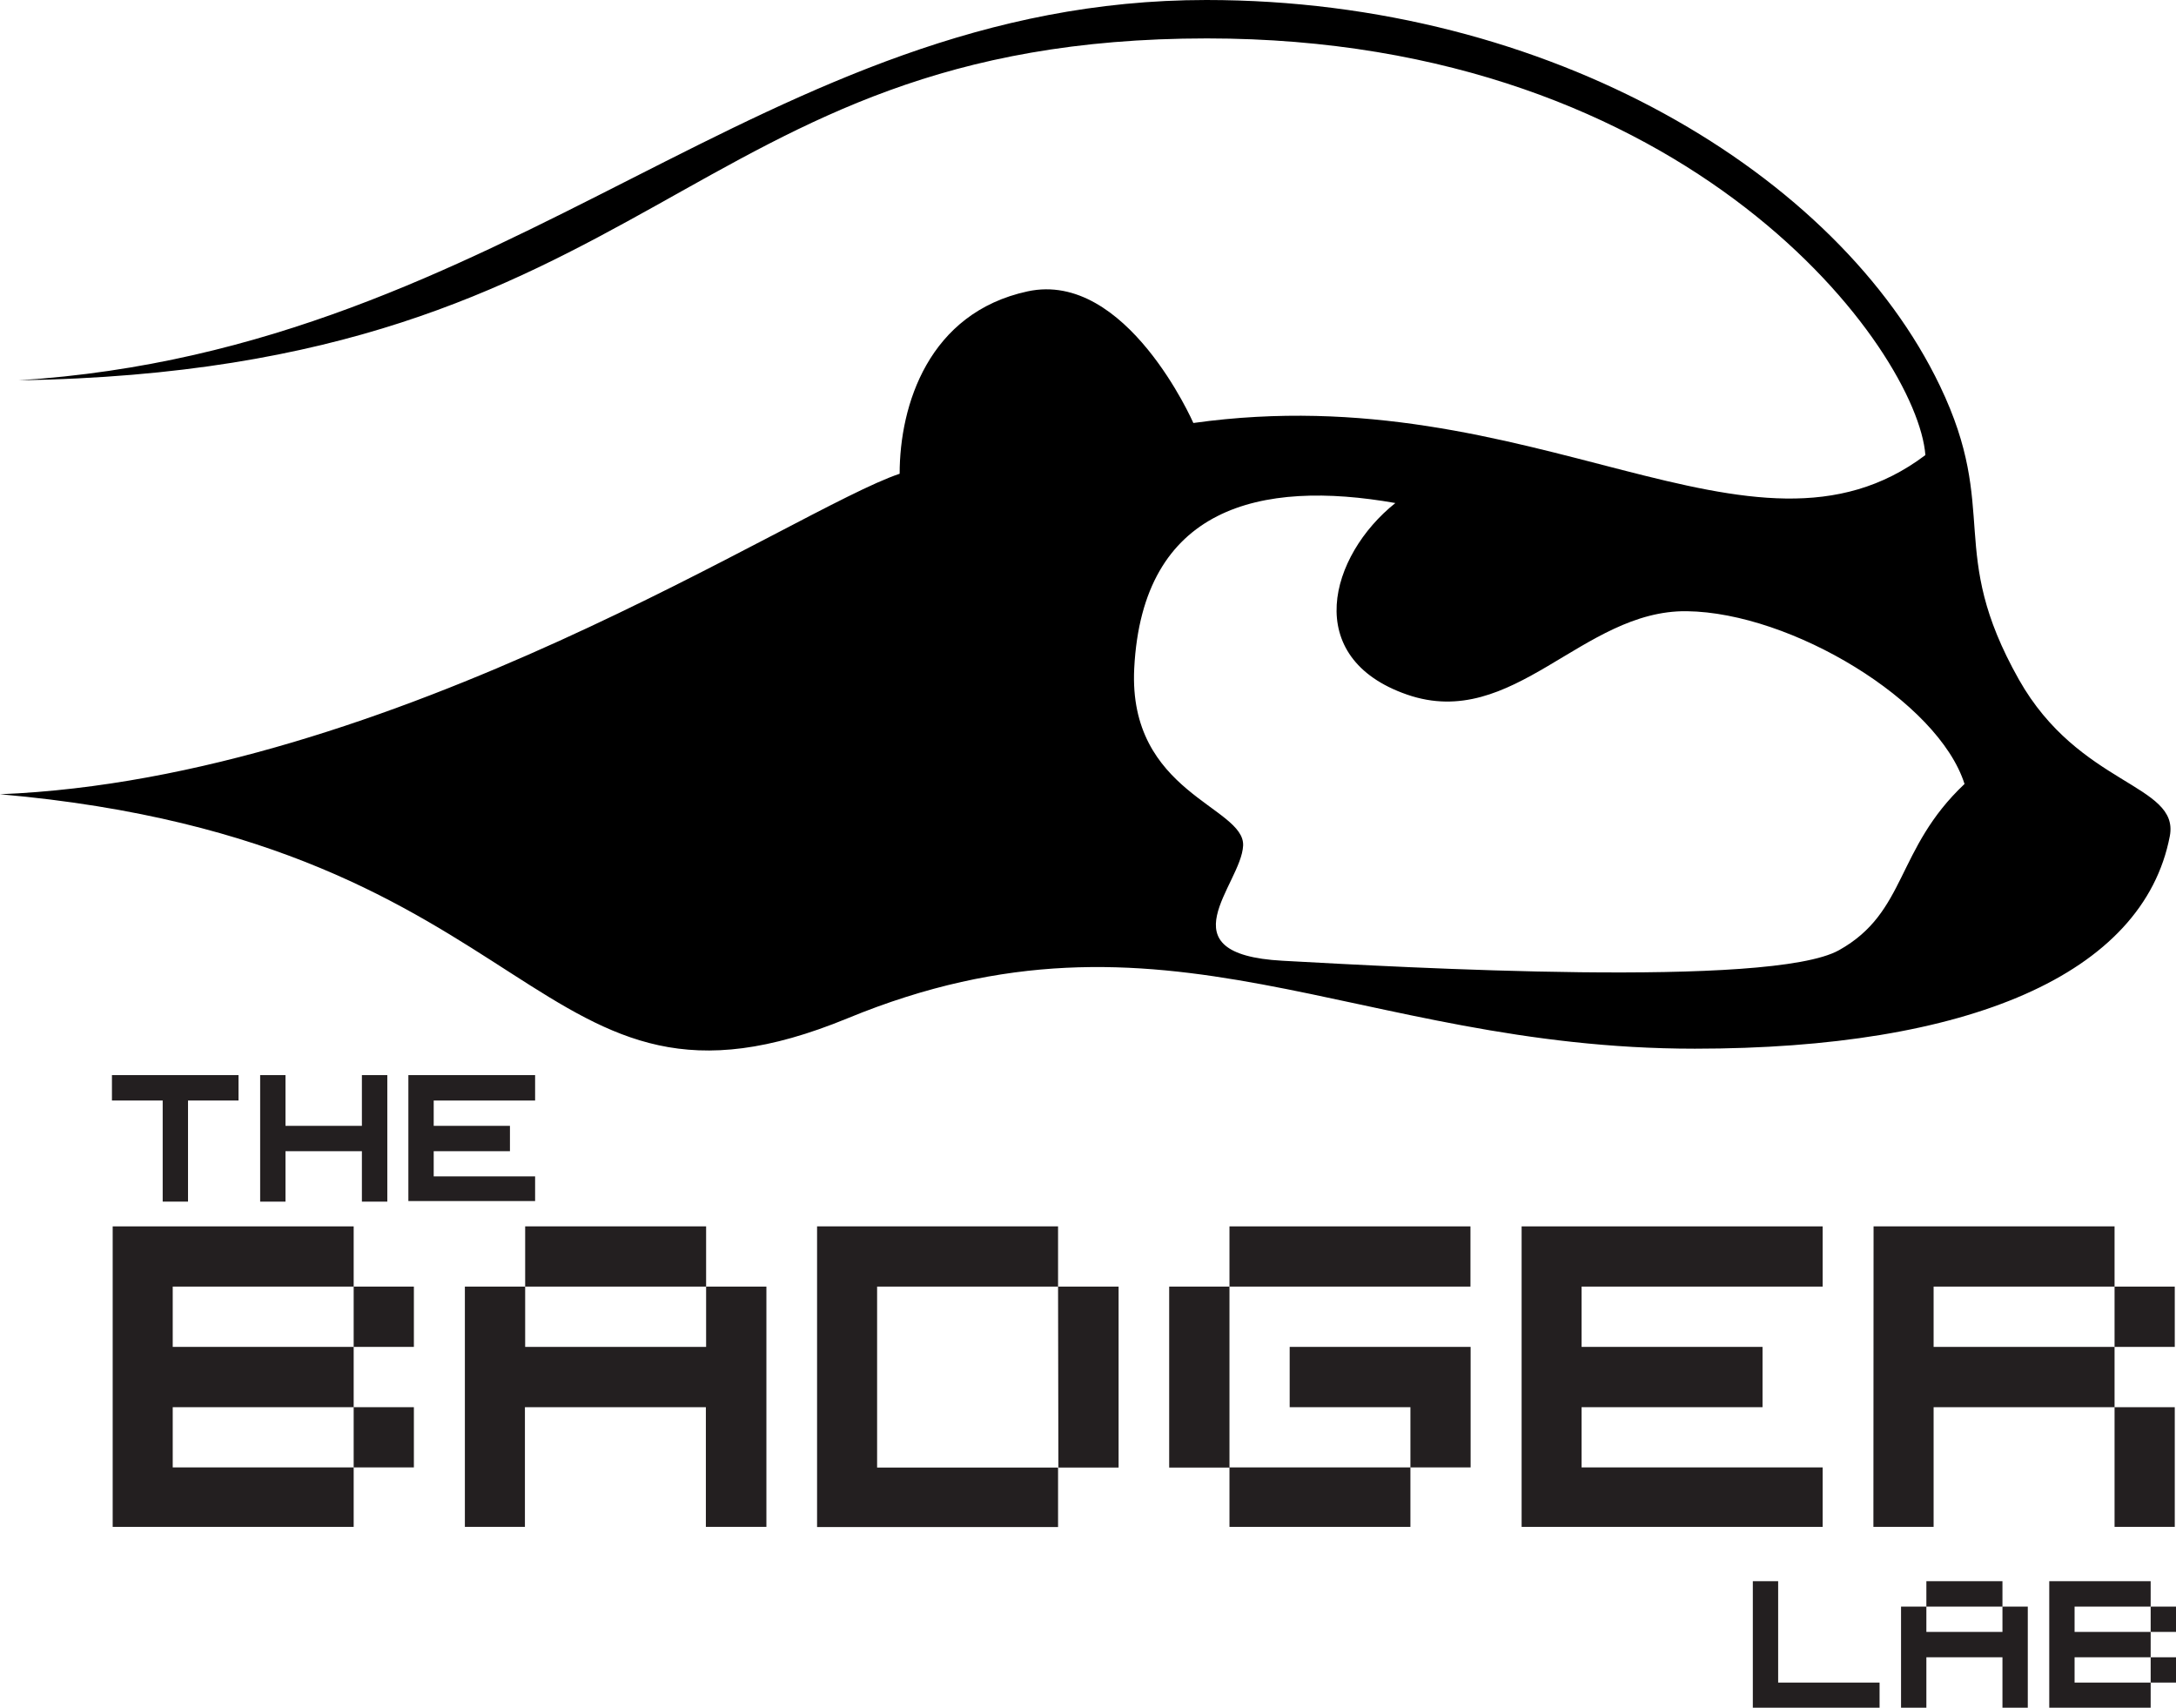 <svg xmlns="http://www.w3.org/2000/svg" viewBox="0 0 264.56 207.59"><defs><style>.cls-1{fill:#231f20;}</style></defs><title>logo-svg</title><g id="Layer_2" data-name="Layer 2"><g id="Layer_2-2" data-name="Layer 2"><path d="M245.45,82.59c-8.84-15.69-2.25-20.37-9.59-35.68C223.56,21.24,188.56,0,146.67,0,92.75,0,62.43,42.44,2.27,46.23,80.3,45,82.69,4.67,146.75,4.67c59.09,0,86.37,38,87.34,50.65-21.1,15.91-47.4-9.74-89-3.9,0,0-8.14-18.6-20.16-16s-15.55,13.81-15.55,22.17C96.75,61.81,48.05,94.6,0,96.55c67.06,5.88,64.42,43.14,103.06,27.23s61.41,3.7,103,3.7c33.18,0,54.52-9,57.75-25.85C265,95.28,252.77,95.57,245.45,82.59Zm-21.87,32.92c-8.3,4.63-53,2.08-67.65,1.28s-5-9.25-4.79-14-14-6.38-13.24-21.54c1-19.62,15.31-23,31.75-20.1-8,6.38-11.49,18.82,1.43,23.29s21.28-10.3,34-10.14,30.58,10.94,33.77,21C230.44,103.23,231.87,110.89,223.58,115.51Z"/><path class="cls-1" d="M13.61,130.69H29v3.09H22.86v12.29H19.78V133.78H13.61Z"/><path class="cls-1" d="M31.63,130.69h3.08v6.17H44v-6.17h3.09v15.38H44v-6.13H34.71v6.13H31.63Z"/><path class="cls-1" d="M49.65,130.69H65.06v3.09H52.73v3.08H62v3.08H52.73V143H65.06v3H49.65Z"/><path class="cls-1" d="M213.11,192.21h3.08v12.33h12.33v3.05H213.11Z"/><path class="cls-1" d="M231.13,195.3h3.08v3.08h9.25V195.3h3.08v12.29h-3.08v-6.13h-9.25v6.13h-3.08Zm3.08-3.09h9.25v3.09h-9.25Z"/><path class="cls-1" d="M249.15,192.21h12.33v3.09h-9.25v3.08h9.25v3.08h-9.25v3.08h9.25v3.05H249.15Zm12.33,3.09h3.08v3.08h-3.08Zm0,6.16h3.08v3.08h-3.08Z"/><path class="cls-1" d="M13.7,149.08H43v7.32H21v7.33H43v7.33H21v7.32H43v7.23H13.7ZM43,156.4h7.32v7.33H43Zm0,14.66h7.32v7.32H43Z"/><path class="cls-1" d="M56.52,156.4h7.33v7.33h22V156.4h7.33v29.21H85.82V171.06h-22v14.55H56.52Zm7.33-7.32h22v7.32h-22Z"/><path class="cls-1" d="M99.34,149.08h29.3v7.32h-22v22h22v7.23H99.34Zm29.3,7.32H136v22h-7.32Z"/><path class="cls-1" d="M142.15,156.4h7.33v22h-7.33Zm7.33-7.32h29.3v7.32h-29.3Zm0,29.3h22v7.23h-22Zm7.32-14.65h22v14.65h-7.32v-7.32H156.8Z"/><path class="cls-1" d="M185,149.08H221.6v7.32H192.29v7.33h22v7.33h-22v7.32H221.6v7.23H185Z"/><path class="cls-1" d="M227.79,149.08h29.3v7.32h-22v7.33h22v7.33h-22v14.55h-7.32Zm29.3,7.32h7.32v7.33h-7.32Zm0,14.66h7.32v14.55h-7.32Z"/></g></g></svg>